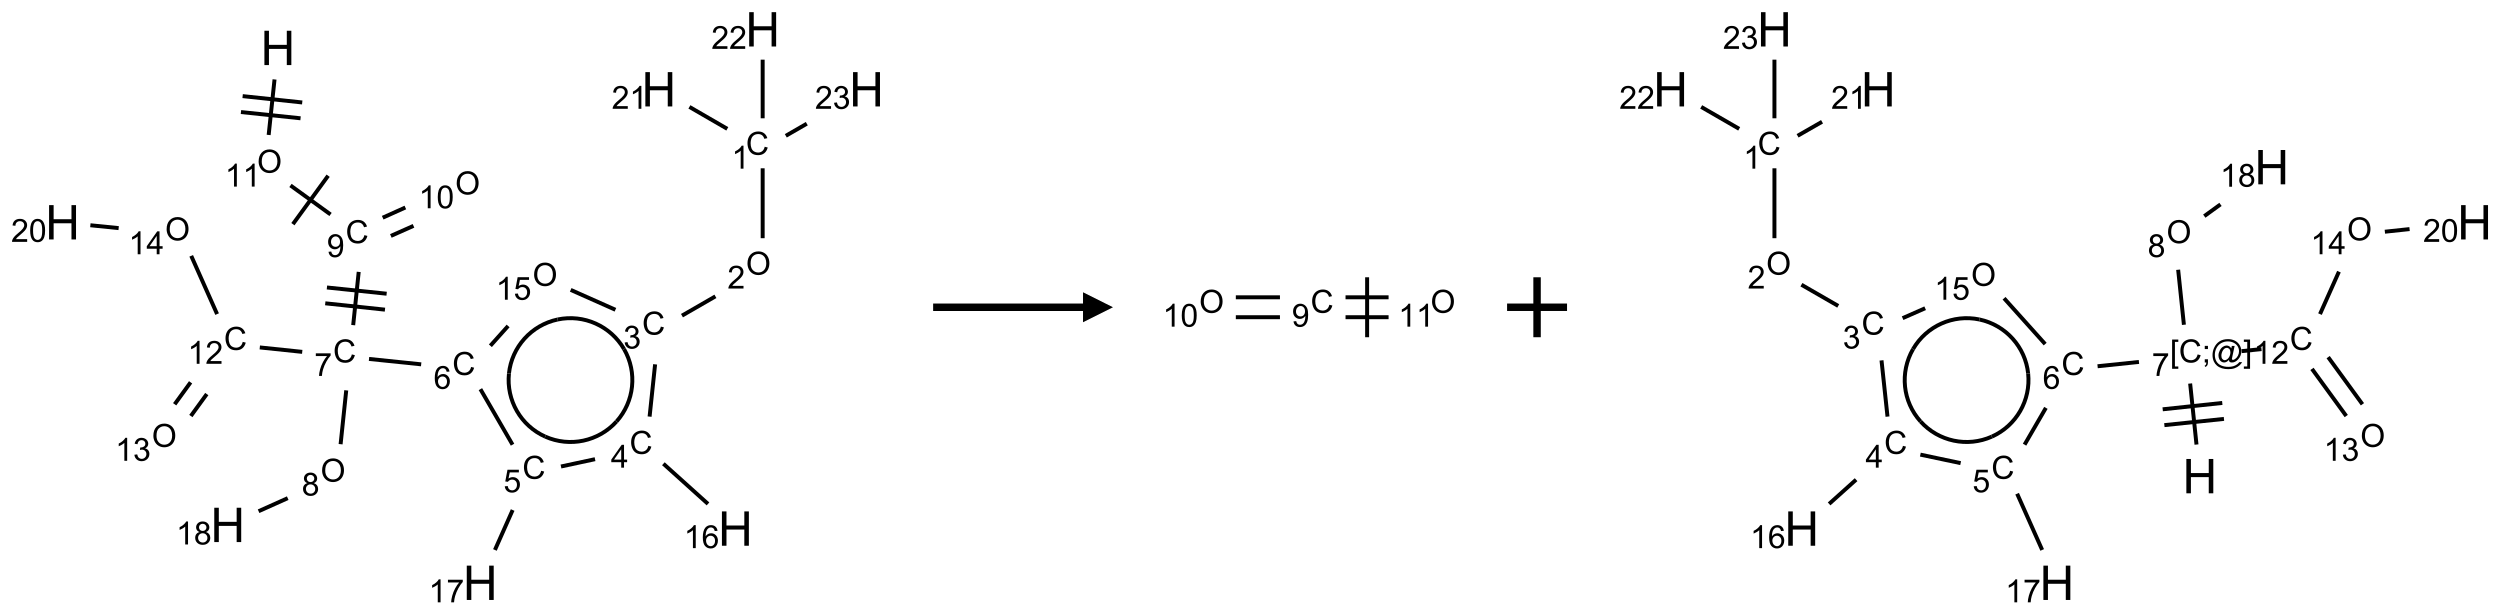 <?xml version="1.0" encoding="UTF-8"?>
<svg xmlns="http://www.w3.org/2000/svg" xmlns:xlink="http://www.w3.org/1999/xlink" width="834" height="205" viewBox="0 0 834 205">
<defs>
<g>
<g id="glyph-0-0">
<path d="M 2 0 L 2 -10 L 10 -10 L 10 0 Z M 2.25 -0.25 L 9.75 -0.25 L 9.75 -9.75 L 2.25 -9.75 Z M 2.25 -0.25 "/>
</g>
<g id="glyph-0-1">
<path d="M 1.281 0 L 1.281 -11.453 L 2.797 -11.453 L 2.797 -6.75 L 8.75 -6.75 L 8.75 -11.453 L 10.266 -11.453 L 10.266 0 L 8.75 0 L 8.75 -5.398 L 2.797 -5.398 L 2.797 0 Z M 1.281 0 "/>
</g>
<g id="glyph-1-0">
<path d="M 1.332 0 L 1.332 -6.668 L 6.668 -6.668 L 6.668 0 Z M 1.5 -0.168 L 6.5 -0.168 L 6.5 -6.5 L 1.5 -6.5 Z M 1.5 -0.168 "/>
</g>
<g id="glyph-1-1">
<path d="M 0.516 -3.719 C 0.516 -4.984 0.855 -5.977 1.535 -6.695 C 2.215 -7.414 3.094 -7.77 4.172 -7.77 C 4.875 -7.77 5.512 -7.602 6.078 -7.266 C 6.645 -6.93 7.074 -6.461 7.371 -5.855 C 7.668 -5.254 7.816 -4.57 7.816 -3.809 C 7.816 -3.035 7.66 -2.34 7.348 -1.73 C 7.035 -1.117 6.594 -0.656 6.02 -0.34 C 5.449 -0.027 4.828 0.129 4.168 0.129 C 3.449 0.129 2.805 -0.043 2.238 -0.391 C 1.672 -0.738 1.246 -1.211 0.953 -1.812 C 0.66 -2.414 0.516 -3.047 0.516 -3.719 Z M 1.559 -3.703 C 1.559 -2.781 1.805 -2.059 2.301 -1.527 C 2.793 -1 3.414 -0.734 4.16 -0.734 C 4.922 -0.734 5.547 -1 6.039 -1.535 C 6.531 -2.07 6.777 -2.828 6.777 -3.812 C 6.777 -4.434 6.672 -4.977 6.461 -5.441 C 6.25 -5.902 5.945 -6.262 5.539 -6.52 C 5.133 -6.773 4.68 -6.902 4.176 -6.902 C 3.461 -6.902 2.848 -6.656 2.332 -6.164 C 1.816 -5.672 1.559 -4.852 1.559 -3.703 Z M 1.559 -3.703 "/>
</g>
<g id="glyph-1-2">
<path d="M 3.973 0 L 3.035 0 L 3.035 -5.973 C 2.809 -5.758 2.516 -5.543 2.148 -5.328 C 1.781 -5.113 1.453 -4.953 1.16 -4.844 L 1.16 -5.75 C 1.684 -5.996 2.145 -6.297 2.535 -6.645 C 2.93 -6.996 3.207 -7.336 3.371 -7.668 L 3.973 -7.668 Z M 3.973 0 "/>
</g>
<g id="glyph-1-3">
<path d="M 6.27 -2.676 L 7.281 -2.422 C 7.07 -1.594 6.688 -0.961 6.137 -0.523 C 5.586 -0.086 4.914 0.129 4.121 0.129 C 3.297 0.129 2.629 -0.039 2.113 -0.371 C 1.598 -0.707 1.203 -1.191 0.934 -1.828 C 0.664 -2.465 0.531 -3.145 0.531 -3.875 C 0.531 -4.672 0.684 -5.363 0.988 -5.957 C 1.293 -6.547 1.723 -6.996 2.285 -7.305 C 2.844 -7.613 3.461 -7.766 4.137 -7.766 C 4.898 -7.766 5.543 -7.57 6.062 -7.184 C 6.582 -6.793 6.945 -6.246 7.152 -5.543 L 6.156 -5.309 C 5.98 -5.863 5.723 -6.266 5.387 -6.52 C 5.051 -6.773 4.625 -6.902 4.113 -6.902 C 3.527 -6.902 3.039 -6.762 2.645 -6.48 C 2.25 -6.199 1.973 -5.82 1.812 -5.348 C 1.652 -4.871 1.574 -4.383 1.574 -3.879 C 1.574 -3.23 1.668 -2.664 1.855 -2.18 C 2.047 -1.695 2.34 -1.332 2.738 -1.094 C 3.137 -0.855 3.57 -0.734 4.035 -0.734 C 4.602 -0.734 5.082 -0.898 5.473 -1.223 C 5.867 -1.551 6.133 -2.035 6.27 -2.676 Z M 6.27 -2.676 "/>
</g>
<g id="glyph-1-4">
<path d="M 0.582 -1.766 L 1.484 -1.848 C 1.562 -1.426 1.707 -1.117 1.922 -0.926 C 2.137 -0.734 2.414 -0.641 2.75 -0.641 C 3.039 -0.641 3.289 -0.707 3.508 -0.84 C 3.727 -0.973 3.902 -1.148 4.043 -1.367 C 4.18 -1.586 4.297 -1.887 4.391 -2.262 C 4.484 -2.637 4.531 -3.016 4.531 -3.406 C 4.531 -3.449 4.531 -3.512 4.527 -3.594 C 4.34 -3.297 4.082 -3.055 3.758 -2.867 C 3.434 -2.68 3.082 -2.59 2.703 -2.59 C 2.07 -2.59 1.535 -2.816 1.098 -3.277 C 0.66 -3.734 0.441 -4.34 0.441 -5.09 C 0.441 -5.863 0.672 -6.484 1.129 -6.957 C 1.586 -7.43 2.156 -7.668 2.844 -7.668 C 3.34 -7.668 3.793 -7.531 4.207 -7.266 C 4.617 -7 4.93 -6.617 5.145 -6.121 C 5.355 -5.629 5.465 -4.91 5.465 -3.973 C 5.465 -2.996 5.359 -2.223 5.145 -1.645 C 4.934 -1.066 4.617 -0.625 4.199 -0.324 C 3.781 -0.02 3.293 0.129 2.73 0.129 C 2.133 0.129 1.645 -0.035 1.266 -0.367 C 0.887 -0.699 0.66 -1.164 0.582 -1.766 Z M 4.422 -5.137 C 4.422 -5.676 4.277 -6.102 3.992 -6.418 C 3.707 -6.734 3.359 -6.891 2.957 -6.891 C 2.543 -6.891 2.18 -6.719 1.871 -6.379 C 1.562 -6.039 1.406 -5.598 1.406 -5.059 C 1.406 -4.57 1.555 -4.176 1.848 -3.871 C 2.141 -3.566 2.5 -3.418 2.934 -3.418 C 3.367 -3.418 3.723 -3.57 4.004 -3.871 C 4.281 -4.176 4.422 -4.598 4.422 -5.137 Z M 4.422 -5.137 "/>
</g>
<g id="glyph-1-5">
<path d="M 0.504 -6.637 L 0.504 -7.535 L 5.449 -7.535 L 5.449 -6.809 C 4.961 -6.289 4.48 -5.602 4.004 -4.746 C 3.527 -3.887 3.156 -3.004 2.895 -2.098 C 2.707 -1.461 2.59 -0.762 2.535 0 L 1.574 0 C 1.582 -0.602 1.703 -1.328 1.926 -2.176 C 2.152 -3.027 2.477 -3.848 2.898 -4.637 C 3.32 -5.426 3.77 -6.094 4.246 -6.637 Z M 0.504 -6.637 "/>
</g>
<g id="glyph-1-6">
<path d="M 5.309 -5.766 L 4.375 -5.691 C 4.293 -6.059 4.172 -6.328 4.02 -6.496 C 3.766 -6.762 3.453 -6.895 3.082 -6.895 C 2.785 -6.895 2.523 -6.812 2.297 -6.645 C 2 -6.43 1.77 -6.117 1.598 -5.703 C 1.43 -5.289 1.34 -4.703 1.332 -3.938 C 1.559 -4.281 1.836 -4.535 2.16 -4.703 C 2.488 -4.871 2.828 -4.953 3.188 -4.953 C 3.812 -4.953 4.344 -4.723 4.785 -4.262 C 5.223 -3.801 5.441 -3.207 5.441 -2.48 C 5.441 -2 5.34 -1.555 5.133 -1.145 C 4.926 -0.73 4.641 -0.418 4.281 -0.199 C 3.922 0.02 3.512 0.129 3.051 0.129 C 2.27 0.129 1.633 -0.156 1.141 -0.73 C 0.648 -1.305 0.402 -2.254 0.402 -3.574 C 0.402 -5.051 0.672 -6.121 1.219 -6.793 C 1.695 -7.375 2.336 -7.668 3.141 -7.668 C 3.742 -7.668 4.234 -7.5 4.617 -7.16 C 5 -6.824 5.23 -6.359 5.309 -5.766 Z M 1.48 -2.473 C 1.48 -2.152 1.547 -1.844 1.684 -1.547 C 1.82 -1.25 2.016 -1.027 2.262 -0.871 C 2.508 -0.719 2.766 -0.641 3.035 -0.641 C 3.434 -0.641 3.773 -0.801 4.059 -1.121 C 4.344 -1.441 4.484 -1.875 4.484 -2.422 C 4.484 -2.949 4.344 -3.367 4.062 -3.668 C 3.781 -3.973 3.426 -4.125 3 -4.125 C 2.578 -4.125 2.219 -3.973 1.922 -3.668 C 1.625 -3.363 1.48 -2.969 1.48 -2.473 Z M 1.48 -2.473 "/>
</g>
<g id="glyph-1-7">
<path d="M 0.441 -2 L 1.426 -2.082 C 1.5 -1.605 1.668 -1.242 1.934 -1.004 C 2.199 -0.762 2.52 -0.641 2.895 -0.641 C 3.348 -0.641 3.73 -0.812 4.043 -1.152 C 4.355 -1.492 4.512 -1.941 4.512 -2.504 C 4.512 -3.039 4.359 -3.461 4.059 -3.77 C 3.758 -4.078 3.367 -4.234 2.879 -4.234 C 2.578 -4.234 2.305 -4.164 2.062 -4.027 C 1.82 -3.891 1.629 -3.715 1.488 -3.496 L 0.609 -3.609 L 1.348 -7.531 L 5.145 -7.531 L 5.145 -6.637 L 2.098 -6.637 L 1.688 -4.582 C 2.145 -4.902 2.625 -5.062 3.129 -5.062 C 3.797 -5.062 4.359 -4.832 4.816 -4.371 C 5.277 -3.91 5.504 -3.312 5.504 -2.59 C 5.504 -1.898 5.305 -1.301 4.902 -0.797 C 4.41 -0.18 3.742 0.129 2.895 0.129 C 2.199 0.129 1.633 -0.062 1.195 -0.453 C 0.758 -0.844 0.504 -1.359 0.441 -2 Z M 0.441 -2 "/>
</g>
<g id="glyph-1-8">
<path d="M 3.449 0 L 3.449 -1.828 L 0.137 -1.828 L 0.137 -2.688 L 3.621 -7.637 L 4.387 -7.637 L 4.387 -2.688 L 5.418 -2.688 L 5.418 -1.828 L 4.387 -1.828 L 4.387 0 Z M 3.449 -2.688 L 3.449 -6.129 L 1.059 -2.688 Z M 3.449 -2.688 "/>
</g>
<g id="glyph-1-9">
<path d="M 0.449 -2.016 L 1.387 -2.141 C 1.492 -1.609 1.676 -1.227 1.934 -0.992 C 2.191 -0.758 2.508 -0.641 2.879 -0.641 C 3.32 -0.641 3.695 -0.793 3.996 -1.098 C 4.301 -1.402 4.453 -1.781 4.453 -2.234 C 4.453 -2.664 4.312 -3.02 4.031 -3.301 C 3.75 -3.578 3.391 -3.719 2.957 -3.719 C 2.781 -3.719 2.562 -3.684 2.297 -3.613 L 2.402 -4.438 C 2.465 -4.43 2.516 -4.426 2.551 -4.426 C 2.949 -4.426 3.312 -4.531 3.629 -4.738 C 3.949 -4.949 4.109 -5.27 4.109 -5.703 C 4.109 -6.047 3.992 -6.332 3.762 -6.559 C 3.527 -6.785 3.227 -6.895 2.859 -6.895 C 2.496 -6.895 2.191 -6.781 1.949 -6.551 C 1.707 -6.324 1.547 -5.98 1.48 -5.52 L 0.543 -5.688 C 0.656 -6.316 0.918 -6.805 1.324 -7.148 C 1.73 -7.492 2.234 -7.668 2.84 -7.668 C 3.254 -7.668 3.641 -7.578 3.988 -7.398 C 4.34 -7.219 4.609 -6.977 4.793 -6.668 C 4.98 -6.359 5.074 -6.031 5.074 -5.684 C 5.074 -5.352 4.984 -5.051 4.809 -4.781 C 4.629 -4.512 4.367 -4.297 4.02 -4.137 C 4.473 -4.031 4.824 -3.816 5.074 -3.488 C 5.324 -3.16 5.449 -2.75 5.449 -2.254 C 5.449 -1.59 5.203 -1.023 4.719 -0.559 C 4.234 -0.098 3.617 0.137 2.875 0.137 C 2.203 0.137 1.648 -0.062 1.207 -0.465 C 0.762 -0.863 0.512 -1.379 0.449 -2.016 Z M 0.449 -2.016 "/>
</g>
<g id="glyph-1-10">
<path d="M 5.371 -0.902 L 5.371 0 L 0.324 0 C 0.316 -0.227 0.352 -0.441 0.434 -0.652 C 0.562 -0.996 0.766 -1.332 1.051 -1.668 C 1.332 -2 1.742 -2.387 2.277 -2.824 C 3.105 -3.504 3.668 -4.043 3.957 -4.441 C 4.25 -4.84 4.395 -5.215 4.395 -5.566 C 4.395 -5.938 4.262 -6.254 3.996 -6.508 C 3.73 -6.762 3.387 -6.891 2.957 -6.891 C 2.508 -6.891 2.145 -6.754 1.875 -6.484 C 1.605 -6.215 1.469 -5.84 1.465 -5.359 L 0.5 -5.457 C 0.566 -6.176 0.812 -6.727 1.246 -7.102 C 1.676 -7.477 2.254 -7.668 2.98 -7.668 C 3.711 -7.668 4.293 -7.465 4.719 -7.059 C 5.145 -6.652 5.359 -6.148 5.359 -5.547 C 5.359 -5.242 5.297 -4.941 5.172 -4.645 C 5.047 -4.352 4.84 -4.039 4.551 -3.715 C 4.262 -3.387 3.777 -2.938 3.105 -2.371 C 2.543 -1.898 2.18 -1.578 2.02 -1.41 C 1.859 -1.242 1.73 -1.07 1.625 -0.902 Z M 5.371 -0.902 "/>
</g>
<g id="glyph-1-11">
<path d="M 1.887 -4.141 C 1.496 -4.281 1.207 -4.484 1.02 -4.75 C 0.832 -5.016 0.738 -5.328 0.738 -5.699 C 0.738 -6.254 0.938 -6.719 1.34 -7.098 C 1.738 -7.477 2.27 -7.668 2.934 -7.668 C 3.598 -7.668 4.137 -7.473 4.543 -7.086 C 4.949 -6.699 5.152 -6.227 5.152 -5.672 C 5.152 -5.316 5.059 -5.008 4.871 -4.746 C 4.688 -4.484 4.406 -4.281 4.027 -4.141 C 4.496 -3.988 4.852 -3.742 5.098 -3.402 C 5.34 -3.062 5.465 -2.656 5.465 -2.184 C 5.465 -1.531 5.234 -0.98 4.77 -0.535 C 4.309 -0.09 3.703 0.129 2.949 0.129 C 2.195 0.129 1.586 -0.094 1.125 -0.539 C 0.664 -0.984 0.434 -1.543 0.434 -2.207 C 0.434 -2.703 0.559 -3.121 0.809 -3.457 C 1.062 -3.793 1.422 -4.02 1.887 -4.141 Z M 1.699 -5.73 C 1.699 -5.367 1.812 -5.074 2.047 -4.844 C 2.281 -4.613 2.582 -4.5 2.953 -4.5 C 3.312 -4.5 3.609 -4.613 3.84 -4.84 C 4.07 -5.066 4.188 -5.348 4.188 -5.676 C 4.188 -6.02 4.07 -6.309 3.832 -6.543 C 3.594 -6.777 3.297 -6.895 2.941 -6.895 C 2.586 -6.895 2.289 -6.781 2.051 -6.551 C 1.816 -6.324 1.699 -6.047 1.699 -5.73 Z M 1.395 -2.203 C 1.395 -1.938 1.461 -1.676 1.586 -1.426 C 1.711 -1.176 1.902 -0.984 2.152 -0.848 C 2.402 -0.711 2.672 -0.641 2.957 -0.641 C 3.406 -0.641 3.777 -0.785 4.066 -1.074 C 4.359 -1.363 4.504 -1.727 4.504 -2.172 C 4.504 -2.625 4.355 -2.996 4.055 -3.293 C 3.754 -3.586 3.379 -3.734 2.926 -3.734 C 2.484 -3.734 2.121 -3.59 1.832 -3.297 C 1.543 -3.004 1.395 -2.641 1.395 -2.203 Z M 1.395 -2.203 "/>
</g>
<g id="glyph-1-12">
<path d="M 0.441 -3.766 C 0.441 -4.668 0.535 -5.395 0.723 -5.945 C 0.906 -6.496 1.184 -6.922 1.551 -7.219 C 1.918 -7.516 2.375 -7.668 2.934 -7.668 C 3.344 -7.668 3.703 -7.586 4.012 -7.418 C 4.32 -7.254 4.574 -7.016 4.777 -6.707 C 4.977 -6.395 5.137 -6.016 5.25 -5.57 C 5.363 -5.125 5.422 -4.523 5.422 -3.766 C 5.422 -2.871 5.328 -2.148 5.145 -1.598 C 4.961 -1.047 4.688 -0.621 4.32 -0.32 C 3.953 -0.02 3.492 0.129 2.934 0.129 C 2.195 0.129 1.617 -0.133 1.199 -0.66 C 0.695 -1.297 0.441 -2.332 0.441 -3.766 Z M 1.406 -3.766 C 1.406 -2.512 1.555 -1.68 1.848 -1.262 C 2.141 -0.848 2.5 -0.641 2.934 -0.641 C 3.363 -0.641 3.727 -0.848 4.02 -1.266 C 4.312 -1.684 4.457 -2.516 4.457 -3.766 C 4.457 -5.023 4.312 -5.859 4.02 -6.27 C 3.727 -6.684 3.359 -6.891 2.922 -6.891 C 2.492 -6.891 2.148 -6.707 1.891 -6.344 C 1.566 -5.879 1.406 -5.02 1.406 -3.766 Z M 1.406 -3.766 "/>
</g>
<g id="glyph-1-13">
<path d="M 0.723 2.121 L 0.723 -7.637 L 2.793 -7.637 L 2.793 -6.859 L 1.66 -6.859 L 1.66 1.344 L 2.793 1.344 L 2.793 2.121 Z M 0.723 2.121 "/>
</g>
<g id="glyph-1-14">
<path d="M 0.949 -4.465 L 0.949 -5.531 L 2.016 -5.531 L 2.016 -4.465 Z M 0.949 0 L 0.949 -1.066 L 2.016 -1.066 L 2.016 0 C 2.016 0.391 1.945 0.711 1.809 0.949 C 1.668 1.191 1.449 1.379 1.145 1.512 L 0.887 1.109 C 1.082 1.023 1.23 0.895 1.324 0.727 C 1.418 0.559 1.469 0.316 1.48 0 Z M 0.949 0 "/>
</g>
<g id="glyph-1-15">
<path d="M 6.047 -0.848 C 5.82 -0.59 5.57 -0.379 5.289 -0.223 C 5.008 -0.062 4.73 0.016 4.449 0.016 C 4.141 0.016 3.84 -0.074 3.547 -0.254 C 3.254 -0.434 3.02 -0.715 2.836 -1.09 C 2.652 -1.465 2.562 -1.875 2.562 -2.324 C 2.562 -2.875 2.703 -3.43 2.988 -3.98 C 3.27 -4.535 3.621 -4.953 4.043 -5.23 C 4.461 -5.508 4.871 -5.645 5.266 -5.645 C 5.566 -5.645 5.855 -5.566 6.129 -5.41 C 6.402 -5.25 6.641 -5.012 6.84 -4.688 L 7.016 -5.496 L 7.949 -5.496 L 7.199 -2 C 7.094 -1.516 7.043 -1.246 7.043 -1.191 C 7.043 -1.098 7.078 -1.02 7.148 -0.949 C 7.219 -0.883 7.305 -0.848 7.406 -0.848 C 7.59 -0.848 7.832 -0.953 8.129 -1.168 C 8.527 -1.445 8.84 -1.816 9.07 -2.285 C 9.301 -2.75 9.418 -3.234 9.418 -3.73 C 9.418 -4.309 9.27 -4.852 8.973 -5.355 C 8.676 -5.859 8.23 -6.262 7.645 -6.562 C 7.055 -6.863 6.406 -7.016 5.691 -7.016 C 4.879 -7.016 4.137 -6.824 3.465 -6.445 C 2.793 -6.066 2.273 -5.52 1.902 -4.809 C 1.535 -4.098 1.348 -3.34 1.348 -2.527 C 1.348 -1.676 1.535 -0.941 1.902 -0.328 C 2.273 0.285 2.809 0.742 3.508 1.035 C 4.207 1.328 4.984 1.473 5.832 1.473 C 6.742 1.473 7.504 1.32 8.121 1.016 C 8.734 0.711 9.195 0.34 9.5 -0.098 L 10.441 -0.098 C 10.266 0.266 9.961 0.637 9.531 1.016 C 9.102 1.395 8.59 1.695 7.996 1.914 C 7.402 2.133 6.688 2.246 5.848 2.246 C 5.078 2.246 4.367 2.145 3.715 1.949 C 3.066 1.75 2.512 1.453 2.051 1.055 C 1.594 0.656 1.25 0.199 1.016 -0.316 C 0.723 -0.973 0.578 -1.684 0.578 -2.441 C 0.578 -3.289 0.75 -4.098 1.098 -4.863 C 1.523 -5.805 2.125 -6.527 2.902 -7.027 C 3.684 -7.527 4.629 -7.777 5.738 -7.777 C 6.602 -7.777 7.375 -7.602 8.059 -7.246 C 8.746 -6.895 9.285 -6.371 9.684 -5.672 C 10.02 -5.07 10.188 -4.418 10.188 -3.715 C 10.188 -2.707 9.832 -1.812 9.125 -1.031 C 8.492 -0.328 7.801 0.02 7.051 0.02 C 6.812 0.02 6.617 -0.016 6.473 -0.09 C 6.324 -0.16 6.215 -0.266 6.145 -0.402 C 6.102 -0.488 6.066 -0.637 6.047 -0.848 Z M 3.527 -2.262 C 3.527 -1.785 3.641 -1.414 3.863 -1.152 C 4.09 -0.887 4.348 -0.754 4.641 -0.754 C 4.836 -0.754 5.039 -0.812 5.254 -0.93 C 5.469 -1.047 5.676 -1.219 5.871 -1.449 C 6.066 -1.676 6.23 -1.969 6.355 -2.32 C 6.48 -2.672 6.543 -3.027 6.543 -3.379 C 6.543 -3.852 6.426 -4.219 6.191 -4.48 C 5.957 -4.738 5.672 -4.871 5.332 -4.871 C 5.109 -4.871 4.902 -4.812 4.707 -4.699 C 4.512 -4.586 4.32 -4.406 4.137 -4.156 C 3.953 -3.906 3.805 -3.602 3.691 -3.246 C 3.582 -2.887 3.527 -2.559 3.527 -2.262 Z M 3.527 -2.262 "/>
</g>
<g id="glyph-1-16">
<path d="M 2.27 2.121 L 0.203 2.121 L 0.203 1.344 L 1.332 1.344 L 1.332 -6.859 L 0.203 -6.859 L 0.203 -7.637 L 2.27 -7.637 Z M 2.27 2.121 "/>
</g>
</g>
</defs>
<path fill="none" stroke-width="0.033" stroke-linecap="butt" stroke-linejoin="miter" stroke="rgb(0%, 0%, 0%)" stroke-opacity="1" stroke-miterlimit="10" d="M 1.768 0.418 L 1.719 0.881 " transform="matrix(40, 0, 0, 40, 20.865, 9.783)"/>
<path fill="none" stroke-width="0.033" stroke-linecap="butt" stroke-linejoin="miter" stroke="rgb(0%, 0%, 0%)" stroke-opacity="1" stroke-miterlimit="10" d="M 1.488 0.69 L 1.985 0.742 " transform="matrix(40, 0, 0, 40, 20.865, 9.783)"/>
<path fill="none" stroke-width="0.033" stroke-linecap="butt" stroke-linejoin="miter" stroke="rgb(0%, 0%, 0%)" stroke-opacity="1" stroke-miterlimit="10" d="M 1.502 0.557 L 1.999 0.61 " transform="matrix(40, 0, 0, 40, 20.865, 9.783)"/>
<path fill="none" stroke-width="0.033" stroke-linecap="butt" stroke-linejoin="miter" stroke="rgb(0%, 0%, 0%)" stroke-opacity="1" stroke-miterlimit="10" d="M 1.901 1.302 L 2.235 1.544 " transform="matrix(40, 0, 0, 40, 20.865, 9.783)"/>
<path fill="none" stroke-width="0.033" stroke-linecap="butt" stroke-linejoin="miter" stroke="rgb(0%, 0%, 0%)" stroke-opacity="1" stroke-miterlimit="10" d="M 1.921 1.625 L 2.215 1.221 " transform="matrix(40, 0, 0, 40, 20.865, 9.783)"/>
<path fill="none" stroke-width="0.033" stroke-linecap="butt" stroke-linejoin="miter" stroke="rgb(0%, 0%, 0%)" stroke-opacity="1" stroke-miterlimit="10" d="M 2.47 2.023 L 2.424 2.467 " transform="matrix(40, 0, 0, 40, 20.865, 9.783)"/>
<path fill="none" stroke-width="0.033" stroke-linecap="butt" stroke-linejoin="miter" stroke="rgb(0%, 0%, 0%)" stroke-opacity="1" stroke-miterlimit="10" d="M 2.191 2.285 L 2.689 2.338 " transform="matrix(40, 0, 0, 40, 20.865, 9.783)"/>
<path fill="none" stroke-width="0.033" stroke-linecap="butt" stroke-linejoin="miter" stroke="rgb(0%, 0%, 0%)" stroke-opacity="1" stroke-miterlimit="10" d="M 2.205 2.153 L 2.703 2.205 " transform="matrix(40, 0, 0, 40, 20.865, 9.783)"/>
<path fill="none" stroke-width="0.033" stroke-linecap="butt" stroke-linejoin="miter" stroke="rgb(0%, 0%, 0%)" stroke-opacity="1" stroke-miterlimit="10" d="M 2.556 2.749 L 2.991 2.794 " transform="matrix(40, 0, 0, 40, 20.865, 9.783)"/>
<path fill="none" stroke-width="0.033" stroke-linecap="butt" stroke-linejoin="miter" stroke="rgb(0%, 0%, 0%)" stroke-opacity="1" stroke-miterlimit="10" d="M 3.485 3.001 L 3.753 3.464 " transform="matrix(40, 0, 0, 40, 20.865, 9.783)"/>
<path fill="none" stroke-width="0.033" stroke-linecap="butt" stroke-linejoin="miter" stroke="rgb(0%, 0%, 0%)" stroke-opacity="1" stroke-miterlimit="10" d="M 3.754 4.009 L 3.606 4.342 " transform="matrix(40, 0, 0, 40, 20.865, 9.783)"/>
<path fill="none" stroke-width="0.033" stroke-linecap="butt" stroke-linejoin="miter" stroke="rgb(0%, 0%, 0%)" stroke-opacity="1" stroke-miterlimit="10" d="M 4.157 3.646 L 4.441 3.585 " transform="matrix(40, 0, 0, 40, 20.865, 9.783)"/>
<path fill="none" stroke-width="0.033" stroke-linecap="butt" stroke-linejoin="miter" stroke="rgb(0%, 0%, 0%)" stroke-opacity="1" stroke-miterlimit="10" d="M 5.011 3.623 L 5.383 3.958 " transform="matrix(40, 0, 0, 40, 20.865, 9.783)"/>
<path fill="none" stroke-width="0.033" stroke-linecap="butt" stroke-linejoin="miter" stroke="rgb(0%, 0%, 0%)" stroke-opacity="1" stroke-miterlimit="10" d="M 4.896 3.23 L 4.942 2.794 " transform="matrix(40, 0, 0, 40, 20.865, 9.783)"/>
<path fill="none" stroke-width="0.033" stroke-linecap="butt" stroke-linejoin="miter" stroke="rgb(0%, 0%, 0%)" stroke-opacity="1" stroke-miterlimit="10" d="M 5.166 2.388 L 5.445 2.227 " transform="matrix(40, 0, 0, 40, 20.865, 9.783)"/>
<path fill="none" stroke-width="0.033" stroke-linecap="butt" stroke-linejoin="miter" stroke="rgb(0%, 0%, 0%)" stroke-opacity="1" stroke-miterlimit="10" d="M 5.839 1.742 L 5.839 1.159 " transform="matrix(40, 0, 0, 40, 20.865, 9.783)"/>
<path fill="none" stroke-width="0.033" stroke-linecap="butt" stroke-linejoin="miter" stroke="rgb(0%, 0%, 0%)" stroke-opacity="1" stroke-miterlimit="10" d="M 5.544 0.83 L 5.228 0.647 " transform="matrix(40, 0, 0, 40, 20.865, 9.783)"/>
<path fill="none" stroke-width="0.033" stroke-linecap="butt" stroke-linejoin="miter" stroke="rgb(0%, 0%, 0%)" stroke-opacity="1" stroke-miterlimit="10" d="M 5.839 0.742 L 5.839 0.253 " transform="matrix(40, 0, 0, 40, 20.865, 9.783)"/>
<path fill="none" stroke-width="0.033" stroke-linecap="butt" stroke-linejoin="miter" stroke="rgb(0%, 0%, 0%)" stroke-opacity="1" stroke-miterlimit="10" d="M 6.032 0.888 L 6.207 0.787 " transform="matrix(40, 0, 0, 40, 20.865, 9.783)"/>
<path fill="none" stroke-width="0.033" stroke-linecap="butt" stroke-linejoin="miter" stroke="rgb(0%, 0%, 0%)" stroke-opacity="1" stroke-miterlimit="10" d="M 4.611 2.339 L 4.238 2.173 " transform="matrix(40, 0, 0, 40, 20.865, 9.783)"/>
<path fill="none" stroke-width="0.033" stroke-linecap="butt" stroke-linejoin="miter" stroke="rgb(0%, 0%, 0%)" stroke-opacity="1" stroke-miterlimit="10" d="M 3.716 2.474 L 3.568 2.639 " transform="matrix(40, 0, 0, 40, 20.865, 9.783)"/>
<path fill="none" stroke-width="0.033" stroke-linecap="butt" stroke-linejoin="miter" stroke="rgb(0%, 0%, 0%)" stroke-opacity="1" stroke-miterlimit="10" d="M 2.366 3.011 L 2.319 3.46 " transform="matrix(40, 0, 0, 40, 20.865, 9.783)"/>
<path fill="none" stroke-width="0.033" stroke-linecap="butt" stroke-linejoin="miter" stroke="rgb(0%, 0%, 0%)" stroke-opacity="1" stroke-miterlimit="10" d="M 1.878 3.91 L 1.635 4.019 " transform="matrix(40, 0, 0, 40, 20.865, 9.783)"/>
<path fill="none" stroke-width="0.033" stroke-linecap="butt" stroke-linejoin="miter" stroke="rgb(0%, 0%, 0%)" stroke-opacity="1" stroke-miterlimit="10" d="M 1.999 2.69 L 1.645 2.653 " transform="matrix(40, 0, 0, 40, 20.865, 9.783)"/>
<path fill="none" stroke-width="0.033" stroke-linecap="butt" stroke-linejoin="miter" stroke="rgb(0%, 0%, 0%)" stroke-opacity="1" stroke-miterlimit="10" d="M 1.068 2.944 L 0.935 3.127 " transform="matrix(40, 0, 0, 40, 20.865, 9.783)"/>
<path fill="none" stroke-width="0.033" stroke-linecap="butt" stroke-linejoin="miter" stroke="rgb(0%, 0%, 0%)" stroke-opacity="1" stroke-miterlimit="10" d="M 1.203 3.042 L 1.07 3.225 " transform="matrix(40, 0, 0, 40, 20.865, 9.783)"/>
<path fill="none" stroke-width="0.033" stroke-linecap="butt" stroke-linejoin="miter" stroke="rgb(0%, 0%, 0%)" stroke-opacity="1" stroke-miterlimit="10" d="M 1.289 2.375 L 1.073 1.889 " transform="matrix(40, 0, 0, 40, 20.865, 9.783)"/>
<path fill="none" stroke-width="0.033" stroke-linecap="butt" stroke-linejoin="miter" stroke="rgb(0%, 0%, 0%)" stroke-opacity="1" stroke-miterlimit="10" d="M 0.468 1.658 L 0.232 1.634 " transform="matrix(40, 0, 0, 40, 20.865, 9.783)"/>
<path fill="none" stroke-width="0.033" stroke-linecap="butt" stroke-linejoin="miter" stroke="rgb(0%, 0%, 0%)" stroke-opacity="1" stroke-miterlimit="10" d="M 2.738 1.723 L 2.927 1.639 " transform="matrix(40, 0, 0, 40, 20.865, 9.783)"/>
<path fill="none" stroke-width="0.033" stroke-linecap="butt" stroke-linejoin="miter" stroke="rgb(0%, 0%, 0%)" stroke-opacity="1" stroke-miterlimit="10" d="M 2.67 1.571 L 2.859 1.486 " transform="matrix(40, 0, 0, 40, 20.865, 9.783)"/>
<path fill="none" stroke-width="0.033" stroke-linecap="butt" stroke-linejoin="miter" stroke="rgb(0%, 0%, 0%)" stroke-opacity="1" stroke-miterlimit="10" d="M 4.026 3.397 C 3.822 3.306 3.7 3.094 3.723 2.871 " transform="matrix(40, 0, 0, 40, 20.865, 9.783)"/>
<path fill="none" stroke-width="0.033" stroke-linecap="butt" stroke-linejoin="miter" stroke="rgb(0%, 0%, 0%)" stroke-opacity="1" stroke-miterlimit="10" d="M 4.62 3.271 C 4.47 3.437 4.231 3.488 4.026 3.397 " transform="matrix(40, 0, 0, 40, 20.865, 9.783)"/>
<path fill="none" stroke-width="0.033" stroke-linecap="butt" stroke-linejoin="miter" stroke="rgb(0%, 0%, 0%)" stroke-opacity="1" stroke-miterlimit="10" d="M 4.683 2.667 C 4.795 2.861 4.769 3.105 4.62 3.271 " transform="matrix(40, 0, 0, 40, 20.865, 9.783)"/>
<path fill="none" stroke-width="0.033" stroke-linecap="butt" stroke-linejoin="miter" stroke="rgb(0%, 0%, 0%)" stroke-opacity="1" stroke-miterlimit="10" d="M 4.129 2.42 C 4.348 2.374 4.571 2.474 4.683 2.667 " transform="matrix(40, 0, 0, 40, 20.865, 9.783)"/>
<path fill="none" stroke-width="0.033" stroke-linecap="butt" stroke-linejoin="miter" stroke="rgb(0%, 0%, 0%)" stroke-opacity="1" stroke-miterlimit="10" d="M 3.723 2.871 C 3.746 2.649 3.91 2.467 4.129 2.42 " transform="matrix(40, 0, 0, 40, 20.865, 9.783)"/>
<g fill="rgb(0%, 0%, 0%)" fill-opacity="1">
<use xlink:href="#glyph-0-1" x="86.926" y="21.711"/>
</g>
<g fill="rgb(0%, 0%, 0%)" fill-opacity="1">
<use xlink:href="#glyph-1-1" x="85.762" y="57.613"/>
</g>
<g fill="rgb(0%, 0%, 0%)" fill-opacity="1">
<use xlink:href="#glyph-1-2" x="75.035" y="62.246"/>
<use xlink:href="#glyph-1-2" x="80.967" y="62.246"/>
</g>
<g fill="rgb(0%, 0%, 0%)" fill-opacity="1">
<use xlink:href="#glyph-1-3" x="115.285" y="81.121"/>
</g>
<g fill="rgb(0%, 0%, 0%)" fill-opacity="1">
<use xlink:href="#glyph-1-4" x="109.016" y="85.758"/>
</g>
<g fill="rgb(0%, 0%, 0%)" fill-opacity="1">
<use xlink:href="#glyph-1-3" x="111.105" y="120.902"/>
</g>
<g fill="rgb(0%, 0%, 0%)" fill-opacity="1">
<use xlink:href="#glyph-1-5" x="104.852" y="125.41"/>
</g>
<g fill="rgb(0%, 0%, 0%)" fill-opacity="1">
<use xlink:href="#glyph-1-3" x="150.883" y="125.086"/>
</g>
<g fill="rgb(0%, 0%, 0%)" fill-opacity="1">
<use xlink:href="#glyph-1-6" x="144.637" y="129.719"/>
</g>
<g fill="rgb(0%, 0%, 0%)" fill-opacity="1">
<use xlink:href="#glyph-1-3" x="174.258" y="159.727"/>
</g>
<g fill="rgb(0%, 0%, 0%)" fill-opacity="1">
<use xlink:href="#glyph-1-7" x="167.949" y="164.227"/>
</g>
<g fill="rgb(0%, 0%, 0%)" fill-opacity="1">
<use xlink:href="#glyph-0-1" x="154.434" y="200.148"/>
</g>
<g fill="rgb(0%, 0%, 0%)" fill-opacity="1">
<use xlink:href="#glyph-1-2" x="143" y="200.941"/>
<use xlink:href="#glyph-1-5" x="148.932" y="200.941"/>
</g>
<g fill="rgb(0%, 0%, 0%)" fill-opacity="1">
<use xlink:href="#glyph-1-3" x="210.012" y="151.41"/>
</g>
<g fill="rgb(0%, 0%, 0%)" fill-opacity="1">
<use xlink:href="#glyph-1-8" x="203.789" y="156.012"/>
</g>
<g fill="rgb(0%, 0%, 0%)" fill-opacity="1">
<use xlink:href="#glyph-0-1" x="239.555" y="182.059"/>
</g>
<g fill="rgb(0%, 0%, 0%)" fill-opacity="1">
<use xlink:href="#glyph-1-2" x="228.125" y="182.848"/>
<use xlink:href="#glyph-1-6" x="234.057" y="182.848"/>
</g>
<g fill="rgb(0%, 0%, 0%)" fill-opacity="1">
<use xlink:href="#glyph-1-3" x="214.191" y="111.629"/>
</g>
<g fill="rgb(0%, 0%, 0%)" fill-opacity="1">
<use xlink:href="#glyph-1-9" x="207.941" y="116.266"/>
</g>
<g fill="rgb(0%, 0%, 0%)" fill-opacity="1">
<use xlink:href="#glyph-1-1" x="248.848" y="91.633"/>
</g>
<g fill="rgb(0%, 0%, 0%)" fill-opacity="1">
<use xlink:href="#glyph-1-10" x="242.66" y="96.266"/>
</g>
<g fill="rgb(0%, 0%, 0%)" fill-opacity="1">
<use xlink:href="#glyph-1-3" x="248.832" y="51.629"/>
</g>
<g fill="rgb(0%, 0%, 0%)" fill-opacity="1">
<use xlink:href="#glyph-1-2" x="244.055" y="56.266"/>
</g>
<g fill="rgb(0%, 0%, 0%)" fill-opacity="1">
<use xlink:href="#glyph-0-1" x="214.012" y="35.512"/>
</g>
<g fill="rgb(0%, 0%, 0%)" fill-opacity="1">
<use xlink:href="#glyph-1-10" x="204.055" y="36.305"/>
<use xlink:href="#glyph-1-2" x="209.987" y="36.305"/>
</g>
<g fill="rgb(0%, 0%, 0%)" fill-opacity="1">
<use xlink:href="#glyph-0-1" x="248.652" y="15.512"/>
</g>
<g fill="rgb(0%, 0%, 0%)" fill-opacity="1">
<use xlink:href="#glyph-1-10" x="237.297" y="16.305"/>
<use xlink:href="#glyph-1-10" x="243.229" y="16.305"/>
</g>
<g fill="rgb(0%, 0%, 0%)" fill-opacity="1">
<use xlink:href="#glyph-0-1" x="283.293" y="35.512"/>
</g>
<g fill="rgb(0%, 0%, 0%)" fill-opacity="1">
<use xlink:href="#glyph-1-10" x="271.863" y="36.305"/>
<use xlink:href="#glyph-1-9" x="277.796" y="36.305"/>
</g>
<g fill="rgb(0%, 0%, 0%)" fill-opacity="1">
<use xlink:href="#glyph-1-1" x="177.664" y="95.363"/>
</g>
<g fill="rgb(0%, 0%, 0%)" fill-opacity="1">
<use xlink:href="#glyph-1-2" x="165.406" y="99.996"/>
<use xlink:href="#glyph-1-7" x="171.339" y="99.996"/>
</g>
<g fill="rgb(0%, 0%, 0%)" fill-opacity="1">
<use xlink:href="#glyph-1-1" x="106.938" y="160.688"/>
</g>
<g fill="rgb(0%, 0%, 0%)" fill-opacity="1">
<use xlink:href="#glyph-1-11" x="100.656" y="165.32"/>
</g>
<g fill="rgb(0%, 0%, 0%)" fill-opacity="1">
<use xlink:href="#glyph-0-1" x="70.199" y="180.836"/>
</g>
<g fill="rgb(0%, 0%, 0%)" fill-opacity="1">
<use xlink:href="#glyph-1-2" x="58.75" y="181.629"/>
<use xlink:href="#glyph-1-11" x="64.682" y="181.629"/>
</g>
<g fill="rgb(0%, 0%, 0%)" fill-opacity="1">
<use xlink:href="#glyph-1-3" x="74.699" y="116.723"/>
</g>
<g fill="rgb(0%, 0%, 0%)" fill-opacity="1">
<use xlink:href="#glyph-1-2" x="62.59" y="121.359"/>
<use xlink:href="#glyph-1-10" x="68.522" y="121.359"/>
</g>
<g fill="rgb(0%, 0%, 0%)" fill-opacity="1">
<use xlink:href="#glyph-1-1" x="50.648" y="149.086"/>
</g>
<g fill="rgb(0%, 0%, 0%)" fill-opacity="1">
<use xlink:href="#glyph-1-2" x="38.449" y="153.719"/>
<use xlink:href="#glyph-1-9" x="44.382" y="153.719"/>
</g>
<g fill="rgb(0%, 0%, 0%)" fill-opacity="1">
<use xlink:href="#glyph-1-1" x="55.07" y="80.184"/>
</g>
<g fill="rgb(0%, 0%, 0%)" fill-opacity="1">
<use xlink:href="#glyph-1-2" x="42.898" y="84.816"/>
<use xlink:href="#glyph-1-8" x="48.831" y="84.816"/>
</g>
<g fill="rgb(0%, 0%, 0%)" fill-opacity="1">
<use xlink:href="#glyph-0-1" x="15.094" y="79.883"/>
</g>
<g fill="rgb(0%, 0%, 0%)" fill-opacity="1">
<use xlink:href="#glyph-1-10" x="3.688" y="80.676"/>
<use xlink:href="#glyph-1-12" x="9.62" y="80.676"/>
</g>
<g fill="rgb(0%, 0%, 0%)" fill-opacity="1">
<use xlink:href="#glyph-1-1" x="151.844" y="64.855"/>
</g>
<g fill="rgb(0%, 0%, 0%)" fill-opacity="1">
<use xlink:href="#glyph-1-2" x="139.668" y="69.488"/>
<use xlink:href="#glyph-1-12" x="145.6" y="69.488"/>
</g>
<path fill-rule="nonzero" fill="rgb(0%, 0%, 0%)" fill-opacity="1" d="M 311.293 103.75 L 361.293 103.75 L 361.293 107.5 L 371.293 102.5 L 361.293 97.5 L 361.293 101.25 L 311.293 101.25 "/>
<path fill="none" stroke-width="0.033" stroke-linecap="butt" stroke-linejoin="miter" stroke="rgb(0%, 0%, 0%)" stroke-opacity="1" stroke-miterlimit="10" d="M 0.605 -0.083 L 0.237 -0.083 " transform="matrix(40, 0, 0, 40, 402.791, 102.5)"/>
<path fill="none" stroke-width="0.033" stroke-linecap="butt" stroke-linejoin="miter" stroke="rgb(0%, 0%, 0%)" stroke-opacity="1" stroke-miterlimit="10" d="M 0.605 0.083 L 0.237 0.083 " transform="matrix(40, 0, 0, 40, 402.791, 102.5)"/>
<path fill="none" stroke-width="0.033" stroke-linecap="butt" stroke-linejoin="miter" stroke="rgb(0%, 0%, 0%)" stroke-opacity="1" stroke-miterlimit="10" d="M 1.152 0.083 L 1.511 0.083 " transform="matrix(40, 0, 0, 40, 402.791, 102.5)"/>
<path fill="none" stroke-width="0.033" stroke-linecap="butt" stroke-linejoin="miter" stroke="rgb(0%, 0%, 0%)" stroke-opacity="1" stroke-miterlimit="10" d="M 1.152 -0.083 L 1.511 -0.083 " transform="matrix(40, 0, 0, 40, 402.791, 102.5)"/>
<path fill="none" stroke-width="0.033" stroke-linecap="butt" stroke-linejoin="miter" stroke="rgb(0%, 0%, 0%)" stroke-opacity="1" stroke-miterlimit="10" d="M 1.332 0.25 L 1.332 -0.25 " transform="matrix(40, 0, 0, 40, 402.791, 102.5)"/>
<g fill="rgb(0%, 0%, 0%)" fill-opacity="1">
<use xlink:href="#glyph-1-3" x="437.199" y="104.344"/>
</g>
<g fill="rgb(0%, 0%, 0%)" fill-opacity="1">
<use xlink:href="#glyph-1-4" x="430.93" y="108.98"/>
</g>
<g fill="rgb(0%, 0%, 0%)" fill-opacity="1">
<use xlink:href="#glyph-1-1" x="400.035" y="104.348"/>
</g>
<g fill="rgb(0%, 0%, 0%)" fill-opacity="1">
<use xlink:href="#glyph-1-2" x="387.863" y="108.98"/>
<use xlink:href="#glyph-1-12" x="393.796" y="108.98"/>
</g>
<g fill="rgb(0%, 0%, 0%)" fill-opacity="1">
<use xlink:href="#glyph-1-1" x="477.215" y="104.348"/>
</g>
<g fill="rgb(0%, 0%, 0%)" fill-opacity="1">
<use xlink:href="#glyph-1-2" x="466.488" y="108.98"/>
<use xlink:href="#glyph-1-2" x="472.421" y="108.98"/>
</g>
<path fill="none" stroke-width="0.062" stroke-linecap="butt" stroke-linejoin="miter" stroke="rgb(0%, 0%, 0%)" stroke-opacity="1" stroke-miterlimit="10" d="M 0 0 L 0.5 0 M 0.25 -0.25 L 0.25 0.25 " transform="matrix(40, 0, 0, 40, 502.764, 102.5)"/>
<path fill="none" stroke-width="0.033" stroke-linecap="butt" stroke-linejoin="miter" stroke="rgb(0%, 0%, 0%)" stroke-opacity="1" stroke-miterlimit="10" d="M 4.386 3.463 L 4.333 2.954 " transform="matrix(40, 0, 0, 40, 557.311, 9.783)"/>
<path fill="none" stroke-width="0.033" stroke-linecap="butt" stroke-linejoin="miter" stroke="rgb(0%, 0%, 0%)" stroke-opacity="1" stroke-miterlimit="10" d="M 4.601 3.116 L 4.104 3.169 " transform="matrix(40, 0, 0, 40, 557.311, 9.783)"/>
<path fill="none" stroke-width="0.033" stroke-linecap="butt" stroke-linejoin="miter" stroke="rgb(0%, 0%, 0%)" stroke-opacity="1" stroke-miterlimit="10" d="M 4.615 3.249 L 4.118 3.301 " transform="matrix(40, 0, 0, 40, 557.311, 9.783)"/>
<path fill="none" stroke-width="0.033" stroke-linecap="butt" stroke-linejoin="miter" stroke="rgb(0%, 0%, 0%)" stroke-opacity="1" stroke-miterlimit="10" d="M 3.906 2.774 L 3.561 2.81 " transform="matrix(40, 0, 0, 40, 557.311, 9.783)"/>
<path fill="none" stroke-width="0.033" stroke-linecap="butt" stroke-linejoin="miter" stroke="rgb(0%, 0%, 0%)" stroke-opacity="1" stroke-miterlimit="10" d="M 3.13 3.157 L 2.952 3.464 " transform="matrix(40, 0, 0, 40, 557.311, 9.783)"/>
<path fill="none" stroke-width="0.033" stroke-linecap="butt" stroke-linejoin="miter" stroke="rgb(0%, 0%, 0%)" stroke-opacity="1" stroke-miterlimit="10" d="M 2.89 3.873 L 3.099 4.342 " transform="matrix(40, 0, 0, 40, 557.311, 9.783)"/>
<path fill="none" stroke-width="0.033" stroke-linecap="butt" stroke-linejoin="miter" stroke="rgb(0%, 0%, 0%)" stroke-opacity="1" stroke-miterlimit="10" d="M 2.419 3.618 L 2.083 3.547 " transform="matrix(40, 0, 0, 40, 557.311, 9.783)"/>
<path fill="none" stroke-width="0.033" stroke-linecap="butt" stroke-linejoin="miter" stroke="rgb(0%, 0%, 0%)" stroke-opacity="1" stroke-miterlimit="10" d="M 1.547 3.756 L 1.322 3.958 " transform="matrix(40, 0, 0, 40, 557.311, 9.783)"/>
<path fill="none" stroke-width="0.033" stroke-linecap="butt" stroke-linejoin="miter" stroke="rgb(0%, 0%, 0%)" stroke-opacity="1" stroke-miterlimit="10" d="M 1.809 3.23 L 1.759 2.761 " transform="matrix(40, 0, 0, 40, 557.311, 9.783)"/>
<path fill="none" stroke-width="0.033" stroke-linecap="butt" stroke-linejoin="miter" stroke="rgb(0%, 0%, 0%)" stroke-opacity="1" stroke-miterlimit="10" d="M 1.398 2.307 L 1.091 2.13 " transform="matrix(40, 0, 0, 40, 557.311, 9.783)"/>
<path fill="none" stroke-width="0.033" stroke-linecap="butt" stroke-linejoin="miter" stroke="rgb(0%, 0%, 0%)" stroke-opacity="1" stroke-miterlimit="10" d="M 0.866 1.742 L 0.866 1.159 " transform="matrix(40, 0, 0, 40, 557.311, 9.783)"/>
<path fill="none" stroke-width="0.033" stroke-linecap="butt" stroke-linejoin="miter" stroke="rgb(0%, 0%, 0%)" stroke-opacity="1" stroke-miterlimit="10" d="M 1.059 0.888 L 1.263 0.771 " transform="matrix(40, 0, 0, 40, 557.311, 9.783)"/>
<path fill="none" stroke-width="0.033" stroke-linecap="butt" stroke-linejoin="miter" stroke="rgb(0%, 0%, 0%)" stroke-opacity="1" stroke-miterlimit="10" d="M 0.572 0.83 L 0.255 0.647 " transform="matrix(40, 0, 0, 40, 557.311, 9.783)"/>
<path fill="none" stroke-width="0.033" stroke-linecap="butt" stroke-linejoin="miter" stroke="rgb(0%, 0%, 0%)" stroke-opacity="1" stroke-miterlimit="10" d="M 0.866 0.742 L 0.866 0.253 " transform="matrix(40, 0, 0, 40, 557.311, 9.783)"/>
<path fill="none" stroke-width="0.033" stroke-linecap="butt" stroke-linejoin="miter" stroke="rgb(0%, 0%, 0%)" stroke-opacity="1" stroke-miterlimit="10" d="M 1.935 2.409 L 2.123 2.326 " transform="matrix(40, 0, 0, 40, 557.311, 9.783)"/>
<path fill="none" stroke-width="0.033" stroke-linecap="butt" stroke-linejoin="miter" stroke="rgb(0%, 0%, 0%)" stroke-opacity="1" stroke-miterlimit="10" d="M 2.781 2.243 L 3.124 2.625 " transform="matrix(40, 0, 0, 40, 557.311, 9.783)"/>
<path fill="none" stroke-width="0.033" stroke-linecap="butt" stroke-linejoin="miter" stroke="rgb(0%, 0%, 0%)" stroke-opacity="1" stroke-miterlimit="10" d="M 4.281 2.464 L 4.233 2.005 " transform="matrix(40, 0, 0, 40, 557.311, 9.783)"/>
<path fill="none" stroke-width="0.033" stroke-linecap="butt" stroke-linejoin="miter" stroke="rgb(0%, 0%, 0%)" stroke-opacity="1" stroke-miterlimit="10" d="M 4.451 1.558 L 4.586 1.46 " transform="matrix(40, 0, 0, 40, 557.311, 9.783)"/>
<path fill="none" stroke-width="0.033" stroke-linecap="butt" stroke-linejoin="miter" stroke="rgb(0%, 0%, 0%)" stroke-opacity="1" stroke-miterlimit="10" d="M 4.762 2.684 L 4.928 2.667 " transform="matrix(40, 0, 0, 40, 557.311, 9.783)"/>
<path fill="none" stroke-width="0.033" stroke-linecap="butt" stroke-linejoin="miter" stroke="rgb(0%, 0%, 0%)" stroke-opacity="1" stroke-miterlimit="10" d="M 5.349 2.832 L 5.635 3.225 " transform="matrix(40, 0, 0, 40, 557.311, 9.783)"/>
<path fill="none" stroke-width="0.033" stroke-linecap="butt" stroke-linejoin="miter" stroke="rgb(0%, 0%, 0%)" stroke-opacity="1" stroke-miterlimit="10" d="M 5.484 2.734 L 5.77 3.127 " transform="matrix(40, 0, 0, 40, 557.311, 9.783)"/>
<path fill="none" stroke-width="0.033" stroke-linecap="butt" stroke-linejoin="miter" stroke="rgb(0%, 0%, 0%)" stroke-opacity="1" stroke-miterlimit="10" d="M 5.416 2.375 L 5.574 2.021 " transform="matrix(40, 0, 0, 40, 557.311, 9.783)"/>
<path fill="none" stroke-width="0.033" stroke-linecap="butt" stroke-linejoin="miter" stroke="rgb(0%, 0%, 0%)" stroke-opacity="1" stroke-miterlimit="10" d="M 5.957 1.688 L 6.163 1.666 " transform="matrix(40, 0, 0, 40, 557.311, 9.783)"/>
<path fill="none" stroke-width="0.033" stroke-linecap="butt" stroke-linejoin="miter" stroke="rgb(0%, 0%, 0%)" stroke-opacity="1" stroke-miterlimit="10" d="M 2.982 2.871 C 3.005 3.094 2.883 3.306 2.679 3.397 " transform="matrix(40, 0, 0, 40, 557.311, 9.783)"/>
<path fill="none" stroke-width="0.033" stroke-linecap="butt" stroke-linejoin="miter" stroke="rgb(0%, 0%, 0%)" stroke-opacity="1" stroke-miterlimit="10" d="M 2.576 2.42 C 2.795 2.467 2.959 2.649 2.982 2.871 " transform="matrix(40, 0, 0, 40, 557.311, 9.783)"/>
<path fill="none" stroke-width="0.033" stroke-linecap="butt" stroke-linejoin="miter" stroke="rgb(0%, 0%, 0%)" stroke-opacity="1" stroke-miterlimit="10" d="M 2.022 2.667 C 2.134 2.474 2.357 2.374 2.576 2.42 " transform="matrix(40, 0, 0, 40, 557.311, 9.783)"/>
<path fill="none" stroke-width="0.033" stroke-linecap="butt" stroke-linejoin="miter" stroke="rgb(0%, 0%, 0%)" stroke-opacity="1" stroke-miterlimit="10" d="M 2.085 3.271 C 1.935 3.105 1.91 2.861 2.022 2.667 " transform="matrix(40, 0, 0, 40, 557.311, 9.783)"/>
<path fill="none" stroke-width="0.033" stroke-linecap="butt" stroke-linejoin="miter" stroke="rgb(0%, 0%, 0%)" stroke-opacity="1" stroke-miterlimit="10" d="M 2.679 3.397 C 2.474 3.488 2.235 3.437 2.085 3.271 " transform="matrix(40, 0, 0, 40, 557.311, 9.783)"/>
<g fill="rgb(0%, 0%, 0%)" fill-opacity="1">
<use xlink:href="#glyph-0-1" x="728.09" y="164.566"/>
</g>
<g fill="rgb(0%, 0%, 0%)" fill-opacity="1">
<use xlink:href="#glyph-1-13" x="723.891" y="120.91"/>
<use xlink:href="#glyph-1-3" x="726.854" y="120.91"/>
<use xlink:href="#glyph-1-14" x="734.557" y="120.91"/>
<use xlink:href="#glyph-1-15" x="737.521" y="120.91"/>
<use xlink:href="#glyph-1-16" x="748.349" y="120.91"/>
</g>
<g fill="rgb(0%, 0%, 0%)" fill-opacity="1">
<use xlink:href="#glyph-1-5" x="717.836" y="125.41"/>
</g>
<g fill="rgb(0%, 0%, 0%)" fill-opacity="1">
<use xlink:href="#glyph-1-3" x="687.684" y="125.086"/>
</g>
<g fill="rgb(0%, 0%, 0%)" fill-opacity="1">
<use xlink:href="#glyph-1-6" x="681.438" y="129.719"/>
</g>
<g fill="rgb(0%, 0%, 0%)" fill-opacity="1">
<use xlink:href="#glyph-1-3" x="664.309" y="159.727"/>
</g>
<g fill="rgb(0%, 0%, 0%)" fill-opacity="1">
<use xlink:href="#glyph-1-7" x="657.996" y="164.227"/>
</g>
<g fill="rgb(0%, 0%, 0%)" fill-opacity="1">
<use xlink:href="#glyph-0-1" x="680.398" y="200.148"/>
</g>
<g fill="rgb(0%, 0%, 0%)" fill-opacity="1">
<use xlink:href="#glyph-1-2" x="668.961" y="200.941"/>
<use xlink:href="#glyph-1-5" x="674.893" y="200.941"/>
</g>
<g fill="rgb(0%, 0%, 0%)" fill-opacity="1">
<use xlink:href="#glyph-1-3" x="628.555" y="151.41"/>
</g>
<g fill="rgb(0%, 0%, 0%)" fill-opacity="1">
<use xlink:href="#glyph-1-8" x="622.336" y="156.012"/>
</g>
<g fill="rgb(0%, 0%, 0%)" fill-opacity="1">
<use xlink:href="#glyph-0-1" x="595.277" y="182.059"/>
</g>
<g fill="rgb(0%, 0%, 0%)" fill-opacity="1">
<use xlink:href="#glyph-1-2" x="583.848" y="182.848"/>
<use xlink:href="#glyph-1-6" x="589.78" y="182.848"/>
</g>
<g fill="rgb(0%, 0%, 0%)" fill-opacity="1">
<use xlink:href="#glyph-1-3" x="621" y="111.629"/>
</g>
<g fill="rgb(0%, 0%, 0%)" fill-opacity="1">
<use xlink:href="#glyph-1-9" x="614.75" y="116.266"/>
</g>
<g fill="rgb(0%, 0%, 0%)" fill-opacity="1">
<use xlink:href="#glyph-1-1" x="589.199" y="91.633"/>
</g>
<g fill="rgb(0%, 0%, 0%)" fill-opacity="1">
<use xlink:href="#glyph-1-10" x="583.012" y="96.266"/>
</g>
<g fill="rgb(0%, 0%, 0%)" fill-opacity="1">
<use xlink:href="#glyph-1-3" x="586.359" y="51.629"/>
</g>
<g fill="rgb(0%, 0%, 0%)" fill-opacity="1">
<use xlink:href="#glyph-1-2" x="581.582" y="56.266"/>
</g>
<g fill="rgb(0%, 0%, 0%)" fill-opacity="1">
<use xlink:href="#glyph-0-1" x="620.82" y="35.512"/>
</g>
<g fill="rgb(0%, 0%, 0%)" fill-opacity="1">
<use xlink:href="#glyph-1-10" x="610.863" y="36.305"/>
<use xlink:href="#glyph-1-2" x="616.796" y="36.305"/>
</g>
<g fill="rgb(0%, 0%, 0%)" fill-opacity="1">
<use xlink:href="#glyph-0-1" x="551.539" y="35.512"/>
</g>
<g fill="rgb(0%, 0%, 0%)" fill-opacity="1">
<use xlink:href="#glyph-1-10" x="540.184" y="36.305"/>
<use xlink:href="#glyph-1-10" x="546.116" y="36.305"/>
</g>
<g fill="rgb(0%, 0%, 0%)" fill-opacity="1">
<use xlink:href="#glyph-0-1" x="586.18" y="15.512"/>
</g>
<g fill="rgb(0%, 0%, 0%)" fill-opacity="1">
<use xlink:href="#glyph-1-10" x="574.746" y="16.305"/>
<use xlink:href="#glyph-1-9" x="580.678" y="16.305"/>
</g>
<g fill="rgb(0%, 0%, 0%)" fill-opacity="1">
<use xlink:href="#glyph-1-1" x="657.559" y="95.363"/>
</g>
<g fill="rgb(0%, 0%, 0%)" fill-opacity="1">
<use xlink:href="#glyph-1-2" x="645.301" y="99.996"/>
<use xlink:href="#glyph-1-7" x="651.233" y="99.996"/>
</g>
<g fill="rgb(0%, 0%, 0%)" fill-opacity="1">
<use xlink:href="#glyph-1-1" x="722.746" y="81.125"/>
</g>
<g fill="rgb(0%, 0%, 0%)" fill-opacity="1">
<use xlink:href="#glyph-1-11" x="716.461" y="85.758"/>
</g>
<g fill="rgb(0%, 0%, 0%)" fill-opacity="1">
<use xlink:href="#glyph-0-1" x="752.086" y="61.492"/>
</g>
<g fill="rgb(0%, 0%, 0%)" fill-opacity="1">
<use xlink:href="#glyph-1-2" x="740.637" y="62.285"/>
<use xlink:href="#glyph-1-11" x="746.569" y="62.285"/>
</g>
<g fill="rgb(0%, 0%, 0%)" fill-opacity="1">
<use xlink:href="#glyph-1-3" x="763.867" y="116.723"/>
</g>
<g fill="rgb(0%, 0%, 0%)" fill-opacity="1">
<use xlink:href="#glyph-1-2" x="751.762" y="121.359"/>
<use xlink:href="#glyph-1-10" x="757.694" y="121.359"/>
</g>
<g fill="rgb(0%, 0%, 0%)" fill-opacity="1">
<use xlink:href="#glyph-1-1" x="787.395" y="149.086"/>
</g>
<g fill="rgb(0%, 0%, 0%)" fill-opacity="1">
<use xlink:href="#glyph-1-2" x="775.195" y="153.719"/>
<use xlink:href="#glyph-1-9" x="781.128" y="153.719"/>
</g>
<g fill="rgb(0%, 0%, 0%)" fill-opacity="1">
<use xlink:href="#glyph-1-1" x="782.977" y="80.184"/>
</g>
<g fill="rgb(0%, 0%, 0%)" fill-opacity="1">
<use xlink:href="#glyph-1-2" x="770.809" y="84.816"/>
<use xlink:href="#glyph-1-8" x="776.741" y="84.816"/>
</g>
<g fill="rgb(0%, 0%, 0%)" fill-opacity="1">
<use xlink:href="#glyph-0-1" x="819.738" y="79.883"/>
</g>
<g fill="rgb(0%, 0%, 0%)" fill-opacity="1">
<use xlink:href="#glyph-1-10" x="808.332" y="80.676"/>
<use xlink:href="#glyph-1-12" x="814.264" y="80.676"/>
</g>
</svg>

